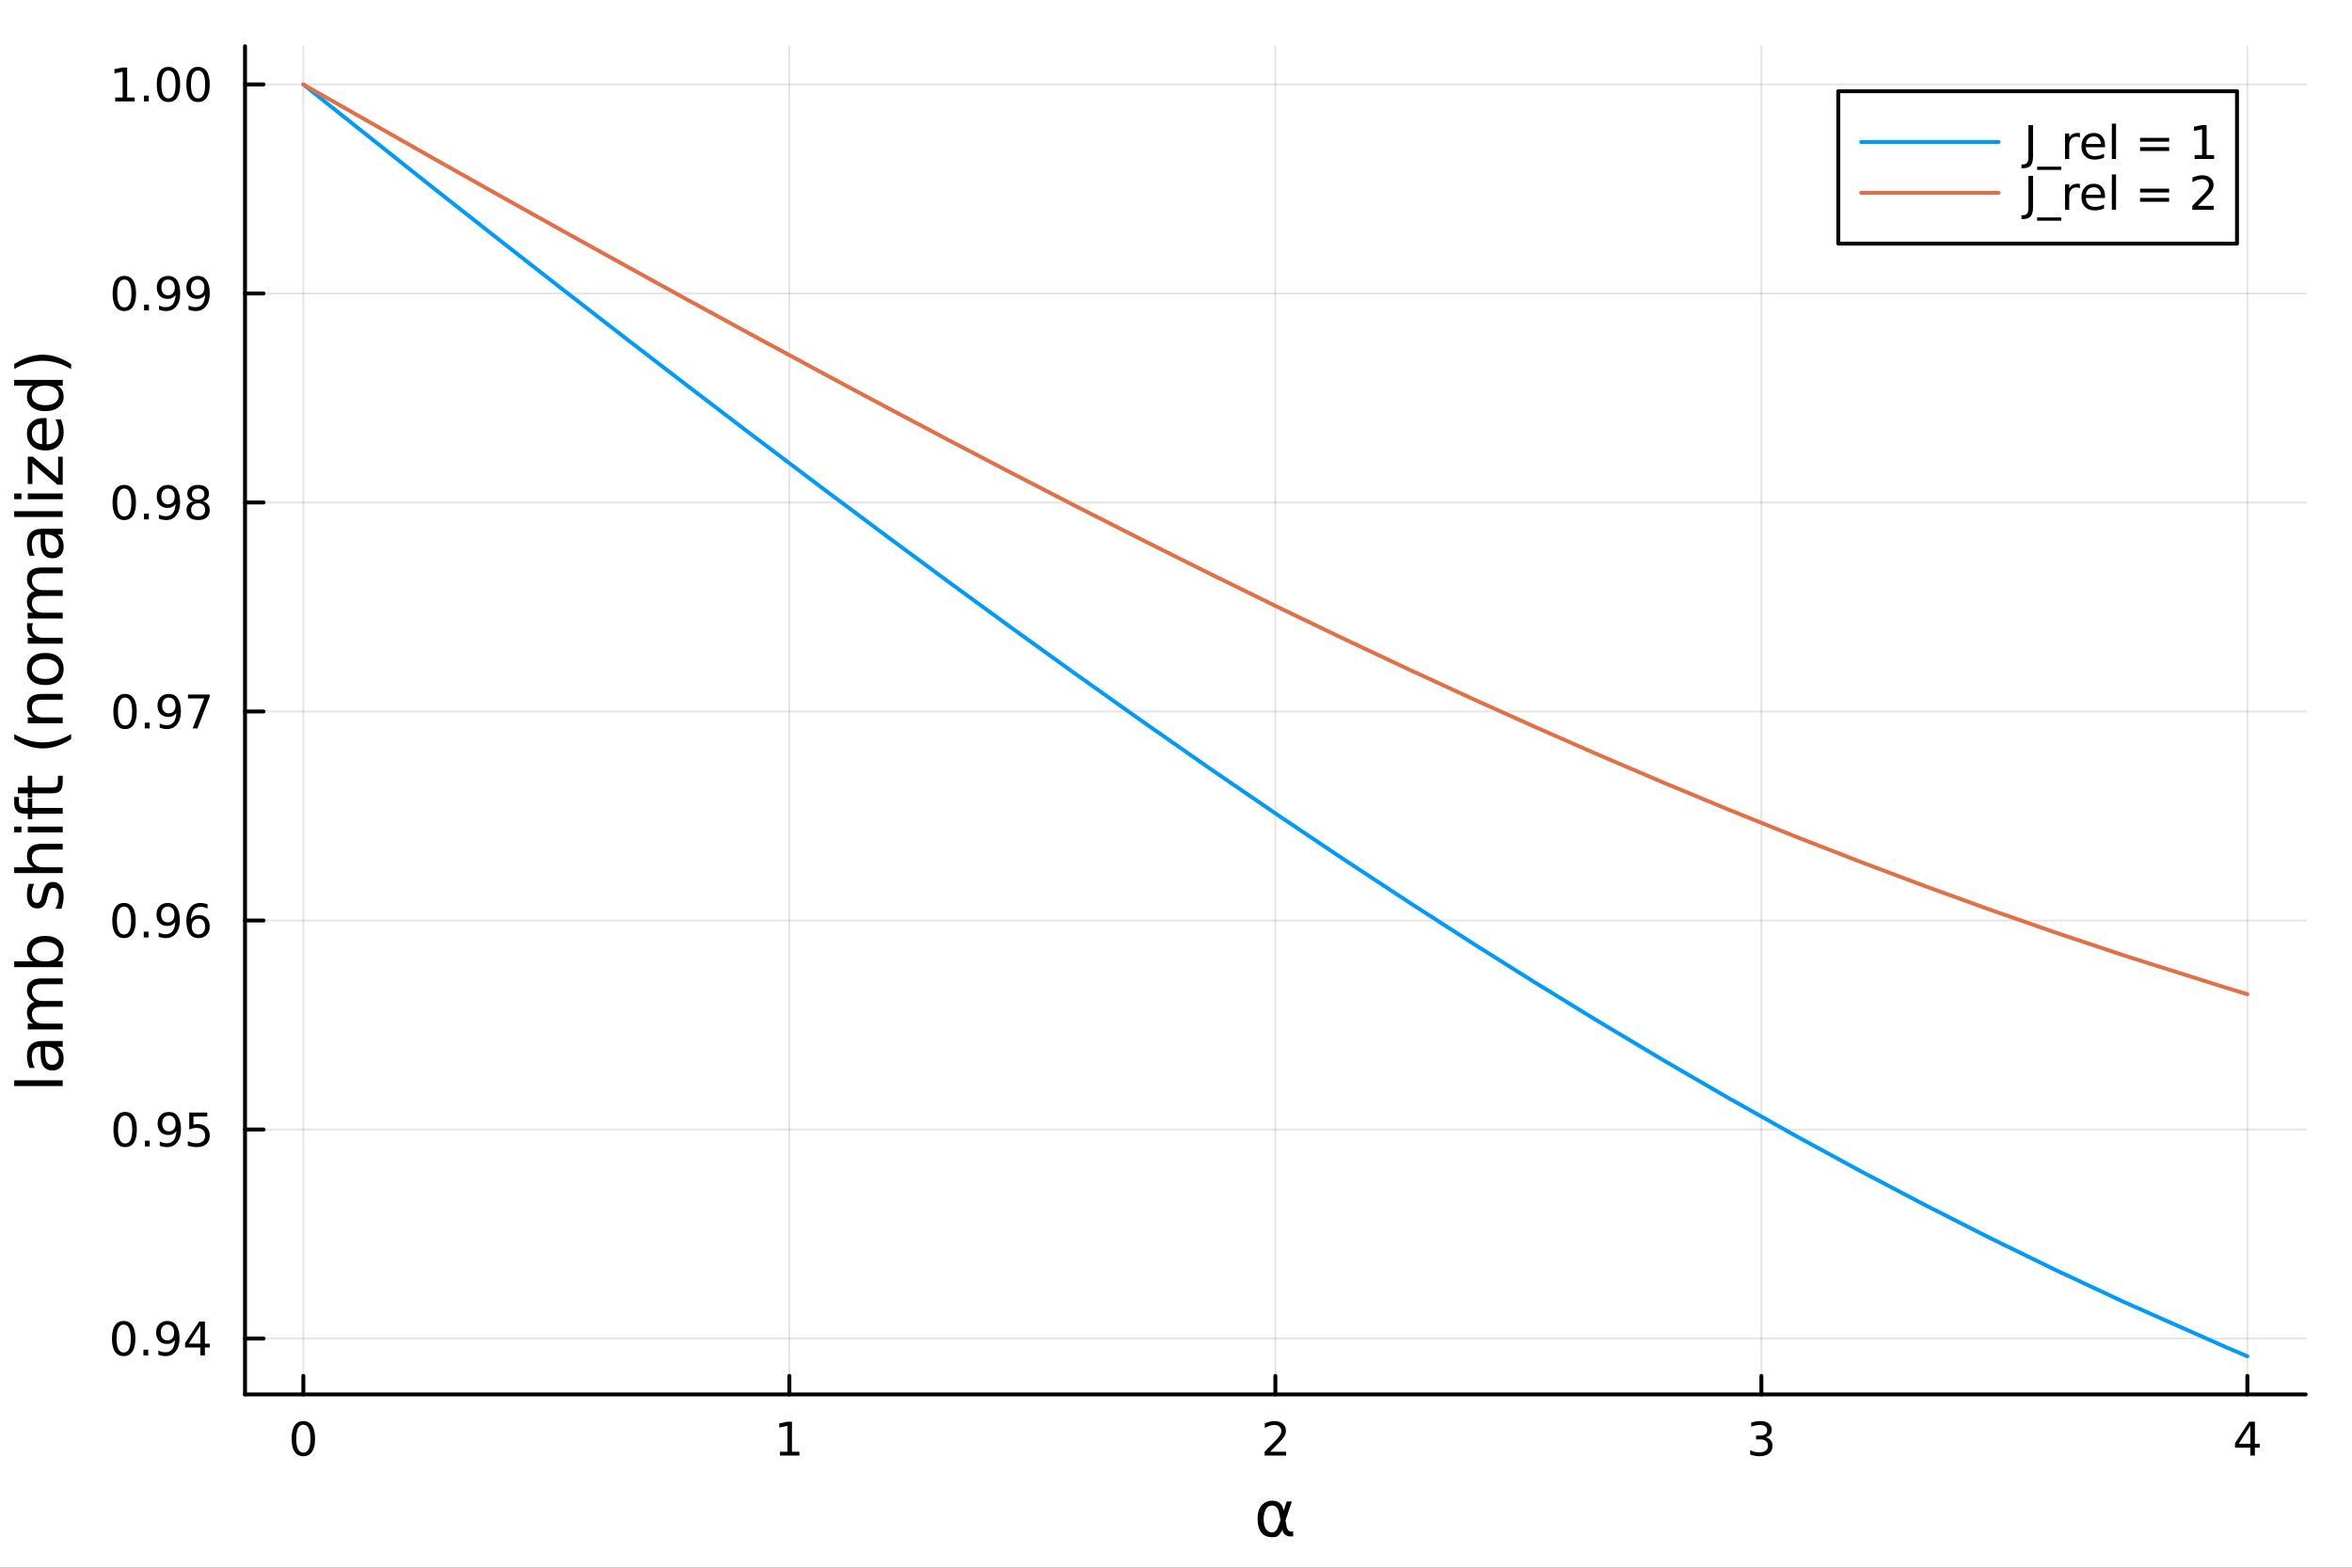 <?xml version="1.0" encoding="utf-8"?>
<svg xmlns="http://www.w3.org/2000/svg" xmlns:xlink="http://www.w3.org/1999/xlink" width="600" height="400" viewBox="0 0 2400 1600">
<rect x="0" y="0" width="2400" height="1600" fill="#333333" stroke="none"/>
<defs>
  <clipPath id="clip720">
    <rect x="0" y="0" width="2400" height="1600"/>
  </clipPath>
</defs>
<path clip-path="url(#clip720)" d="M0 1600 L2400 1600 L2400 0 L0 0  Z" fill="#ffffff" fill-rule="evenodd" fill-opacity="1"/>
<defs>
  <clipPath id="clip721">
    <rect x="480" y="0" width="1681" height="1600"/>
  </clipPath>
</defs>
<path clip-path="url(#clip720)" d="M250.028 1423.18 L2352.76 1423.18 L2352.76 47.244 L250.028 47.244  Z" fill="#ffffff" fill-rule="evenodd" fill-opacity="1"/>
<defs>
  <clipPath id="clip722">
    <rect x="250" y="47" width="2104" height="1377"/>
  </clipPath>
</defs>
<polyline clip-path="url(#clip722)" style="stroke:#000000; stroke-linecap:round; stroke-linejoin:round; stroke-width:2; stroke-opacity:0.1; fill:none" points="309.539,1423.18 309.539,47.244 "/>
<polyline clip-path="url(#clip722)" style="stroke:#000000; stroke-linecap:round; stroke-linejoin:round; stroke-width:2; stroke-opacity:0.1; fill:none" points="805.466,1423.18 805.466,47.244 "/>
<polyline clip-path="url(#clip722)" style="stroke:#000000; stroke-linecap:round; stroke-linejoin:round; stroke-width:2; stroke-opacity:0.1; fill:none" points="1301.39,1423.18 1301.39,47.244 "/>
<polyline clip-path="url(#clip722)" style="stroke:#000000; stroke-linecap:round; stroke-linejoin:round; stroke-width:2; stroke-opacity:0.1; fill:none" points="1797.32,1423.18 1797.32,47.244 "/>
<polyline clip-path="url(#clip722)" style="stroke:#000000; stroke-linecap:round; stroke-linejoin:round; stroke-width:2; stroke-opacity:0.1; fill:none" points="2293.24,1423.18 2293.24,47.244 "/>
<polyline clip-path="url(#clip720)" style="stroke:#000000; stroke-linecap:round; stroke-linejoin:round; stroke-width:4; stroke-opacity:1; fill:none" points="250.028,1423.18 2352.76,1423.18 "/>
<polyline clip-path="url(#clip720)" style="stroke:#000000; stroke-linecap:round; stroke-linejoin:round; stroke-width:4; stroke-opacity:1; fill:none" points="309.539,1423.18 309.539,1404.28 "/>
<polyline clip-path="url(#clip720)" style="stroke:#000000; stroke-linecap:round; stroke-linejoin:round; stroke-width:4; stroke-opacity:1; fill:none" points="805.466,1423.18 805.466,1404.28 "/>
<polyline clip-path="url(#clip720)" style="stroke:#000000; stroke-linecap:round; stroke-linejoin:round; stroke-width:4; stroke-opacity:1; fill:none" points="1301.39,1423.18 1301.39,1404.28 "/>
<polyline clip-path="url(#clip720)" style="stroke:#000000; stroke-linecap:round; stroke-linejoin:round; stroke-width:4; stroke-opacity:1; fill:none" points="1797.32,1423.18 1797.32,1404.28 "/>
<polyline clip-path="url(#clip720)" style="stroke:#000000; stroke-linecap:round; stroke-linejoin:round; stroke-width:4; stroke-opacity:1; fill:none" points="2293.24,1423.18 2293.24,1404.28 "/>
<path clip-path="url(#clip720)" d="M309.539 1454.1 Q305.928 1454.1 304.1 1457.66 Q302.294 1461.2 302.294 1468.33 Q302.294 1475.44 304.1 1479.01 Q305.928 1482.55 309.539 1482.55 Q313.174 1482.55 314.979 1479.01 Q316.808 1475.44 316.808 1468.33 Q316.808 1461.2 314.979 1457.66 Q313.174 1454.1 309.539 1454.1 M309.539 1450.39 Q315.349 1450.39 318.405 1455 Q321.484 1459.58 321.484 1468.33 Q321.484 1477.06 318.405 1481.67 Q315.349 1486.25 309.539 1486.25 Q303.729 1486.25 300.65 1481.67 Q297.595 1477.06 297.595 1468.33 Q297.595 1459.58 300.65 1455 Q303.729 1450.39 309.539 1450.39 Z" fill="#000000" fill-rule="evenodd" fill-opacity="1" /><path clip-path="url(#clip720)" d="M795.848 1481.64 L803.487 1481.64 L803.487 1455.28 L795.176 1456.95 L795.176 1452.69 L803.44 1451.02 L808.116 1451.02 L808.116 1481.64 L815.755 1481.64 L815.755 1485.58 L795.848 1485.58 L795.848 1481.64 Z" fill="#000000" fill-rule="evenodd" fill-opacity="1" /><path clip-path="url(#clip720)" d="M1296.04 1481.64 L1312.36 1481.64 L1312.36 1485.58 L1290.42 1485.58 L1290.42 1481.64 Q1293.08 1478.89 1297.67 1474.26 Q1302.27 1469.61 1303.45 1468.27 Q1305.7 1465.74 1306.58 1464.01 Q1307.48 1462.25 1307.48 1460.56 Q1307.48 1457.8 1305.54 1456.07 Q1303.61 1454.33 1300.51 1454.33 Q1298.31 1454.33 1295.86 1455.09 Q1293.43 1455.86 1290.65 1457.41 L1290.65 1452.69 Q1293.48 1451.55 1295.93 1450.97 Q1298.38 1450.39 1300.42 1450.39 Q1305.79 1450.39 1308.98 1453.08 Q1312.18 1455.77 1312.18 1460.26 Q1312.18 1462.39 1311.37 1464.31 Q1310.58 1466.2 1308.48 1468.8 Q1307.9 1469.47 1304.79 1472.69 Q1301.69 1475.88 1296.04 1481.64 Z" fill="#000000" fill-rule="evenodd" fill-opacity="1" /><path clip-path="url(#clip720)" d="M1801.57 1466.95 Q1804.92 1467.66 1806.8 1469.93 Q1808.7 1472.2 1808.7 1475.53 Q1808.7 1480.65 1805.18 1483.45 Q1801.66 1486.25 1795.18 1486.25 Q1793 1486.25 1790.69 1485.81 Q1788.39 1485.39 1785.94 1484.54 L1785.94 1480.02 Q1787.89 1481.16 1790.2 1481.74 Q1792.52 1482.32 1795.04 1482.32 Q1799.44 1482.32 1801.73 1480.58 Q1804.04 1478.84 1804.04 1475.53 Q1804.04 1472.48 1801.89 1470.77 Q1799.76 1469.03 1795.94 1469.03 L1791.91 1469.03 L1791.91 1465.19 L1796.13 1465.19 Q1799.58 1465.19 1801.4 1463.82 Q1803.23 1462.43 1803.23 1459.84 Q1803.23 1457.18 1801.33 1455.77 Q1799.46 1454.33 1795.94 1454.33 Q1794.02 1454.33 1791.82 1454.75 Q1789.62 1455.16 1786.98 1456.04 L1786.98 1451.88 Q1789.64 1451.14 1791.96 1450.77 Q1794.3 1450.39 1796.36 1450.39 Q1801.68 1450.39 1804.78 1452.83 Q1807.89 1455.23 1807.89 1459.35 Q1807.89 1462.22 1806.24 1464.21 Q1804.6 1466.18 1801.57 1466.95 Z" fill="#000000" fill-rule="evenodd" fill-opacity="1" /><path clip-path="url(#clip720)" d="M2296.25 1455.09 L2284.45 1473.54 L2296.25 1473.54 L2296.25 1455.09 M2295.03 1451.02 L2300.91 1451.02 L2300.91 1473.54 L2305.84 1473.54 L2305.84 1477.43 L2300.91 1477.43 L2300.91 1485.58 L2296.25 1485.58 L2296.25 1477.43 L2280.65 1477.43 L2280.65 1472.92 L2295.03 1451.02 Z" fill="#000000" fill-rule="evenodd" fill-opacity="1" /><path clip-path="url(#clip720)" d="M1306.6 1551.46 L1305.2 1544.11 Q1303.76 1536.57 1298.1 1536.57 Q1293.83 1536.57 1291.89 1540.07 Q1289.44 1544.46 1289.44 1550.25 Q1289.44 1557.25 1291.83 1560.6 Q1294.25 1564 1298.1 1564 Q1302.36 1564 1304.65 1557.22 L1306.6 1551.46 M1309.87 1541.72 L1313.03 1532.4 L1318.25 1532.4 L1311.72 1551.72 L1312.99 1558.69 Q1313.28 1560.25 1314.39 1561.55 Q1315.7 1563.08 1316.72 1563.08 L1319.52 1563.08 L1319.52 1568.04 L1316.02 1568.04 Q1313.03 1568.04 1310.35 1565.37 Q1309.05 1564.03 1308.51 1561.23 Q1307.04 1564.77 1304.05 1567.53 Q1302.65 1568.84 1298.1 1568.84 Q1290.62 1568.84 1286.99 1564 Q1283.27 1559 1283.27 1550.25 Q1283.27 1540.89 1287.31 1536.5 Q1291.8 1531.6 1298.1 1531.6 Q1308 1531.6 1309.87 1541.72 Z" fill="#000000" fill-rule="evenodd" fill-opacity="1" /><polyline clip-path="url(#clip722)" style="stroke:#000000; stroke-linecap:round; stroke-linejoin:round; stroke-width:2; stroke-opacity:0.1; fill:none" points="250.028,1366.11 2352.76,1366.11 "/>
<polyline clip-path="url(#clip722)" style="stroke:#000000; stroke-linecap:round; stroke-linejoin:round; stroke-width:2; stroke-opacity:0.1; fill:none" points="250.028,1152.79 2352.76,1152.79 "/>
<polyline clip-path="url(#clip722)" style="stroke:#000000; stroke-linecap:round; stroke-linejoin:round; stroke-width:2; stroke-opacity:0.1; fill:none" points="250.028,939.468 2352.76,939.468 "/>
<polyline clip-path="url(#clip722)" style="stroke:#000000; stroke-linecap:round; stroke-linejoin:round; stroke-width:2; stroke-opacity:0.1; fill:none" points="250.028,726.147 2352.76,726.147 "/>
<polyline clip-path="url(#clip722)" style="stroke:#000000; stroke-linecap:round; stroke-linejoin:round; stroke-width:2; stroke-opacity:0.1; fill:none" points="250.028,512.827 2352.76,512.827 "/>
<polyline clip-path="url(#clip722)" style="stroke:#000000; stroke-linecap:round; stroke-linejoin:round; stroke-width:2; stroke-opacity:0.1; fill:none" points="250.028,299.506 2352.76,299.506 "/>
<polyline clip-path="url(#clip722)" style="stroke:#000000; stroke-linecap:round; stroke-linejoin:round; stroke-width:2; stroke-opacity:0.1; fill:none" points="250.028,86.186 2352.76,86.186 "/>
<polyline clip-path="url(#clip720)" style="stroke:#000000; stroke-linecap:round; stroke-linejoin:round; stroke-width:4; stroke-opacity:1; fill:none" points="250.028,1423.18 250.028,47.244 "/>
<polyline clip-path="url(#clip720)" style="stroke:#000000; stroke-linecap:round; stroke-linejoin:round; stroke-width:4; stroke-opacity:1; fill:none" points="250.028,1366.11 268.926,1366.11 "/>
<polyline clip-path="url(#clip720)" style="stroke:#000000; stroke-linecap:round; stroke-linejoin:round; stroke-width:4; stroke-opacity:1; fill:none" points="250.028,1152.79 268.926,1152.79 "/>
<polyline clip-path="url(#clip720)" style="stroke:#000000; stroke-linecap:round; stroke-linejoin:round; stroke-width:4; stroke-opacity:1; fill:none" points="250.028,939.468 268.926,939.468 "/>
<polyline clip-path="url(#clip720)" style="stroke:#000000; stroke-linecap:round; stroke-linejoin:round; stroke-width:4; stroke-opacity:1; fill:none" points="250.028,726.147 268.926,726.147 "/>
<polyline clip-path="url(#clip720)" style="stroke:#000000; stroke-linecap:round; stroke-linejoin:round; stroke-width:4; stroke-opacity:1; fill:none" points="250.028,512.827 268.926,512.827 "/>
<polyline clip-path="url(#clip720)" style="stroke:#000000; stroke-linecap:round; stroke-linejoin:round; stroke-width:4; stroke-opacity:1; fill:none" points="250.028,299.506 268.926,299.506 "/>
<polyline clip-path="url(#clip720)" style="stroke:#000000; stroke-linecap:round; stroke-linejoin:round; stroke-width:4; stroke-opacity:1; fill:none" points="250.028,86.186 268.926,86.186 "/>
<path clip-path="url(#clip720)" d="M126.205 1351.91 Q122.593 1351.91 120.765 1355.47 Q118.959 1359.01 118.959 1366.14 Q118.959 1373.25 120.765 1376.82 Q122.593 1380.36 126.205 1380.36 Q129.839 1380.36 131.644 1376.82 Q133.473 1373.25 133.473 1366.14 Q133.473 1359.01 131.644 1355.47 Q129.839 1351.91 126.205 1351.91 M126.205 1348.2 Q132.015 1348.2 135.07 1352.81 Q138.149 1357.39 138.149 1366.14 Q138.149 1374.87 135.07 1379.48 Q132.015 1384.06 126.205 1384.06 Q120.394 1384.06 117.316 1379.48 Q114.26 1374.87 114.26 1366.14 Q114.26 1357.39 117.316 1352.81 Q120.394 1348.2 126.205 1348.2 Z" fill="#000000" fill-rule="evenodd" fill-opacity="1" /><path clip-path="url(#clip720)" d="M146.366 1377.51 L151.251 1377.51 L151.251 1383.39 L146.366 1383.39 L146.366 1377.51 Z" fill="#000000" fill-rule="evenodd" fill-opacity="1" /><path clip-path="url(#clip720)" d="M161.575 1382.67 L161.575 1378.41 Q163.334 1379.25 165.14 1379.69 Q166.945 1380.13 168.681 1380.13 Q173.311 1380.13 175.741 1377.02 Q178.195 1373.9 178.542 1367.56 Q177.2 1369.55 175.139 1370.61 Q173.079 1371.68 170.579 1371.68 Q165.394 1371.68 162.362 1368.55 Q159.353 1365.4 159.353 1359.96 Q159.353 1354.64 162.501 1351.42 Q165.649 1348.2 170.88 1348.2 Q176.876 1348.2 180.024 1352.81 Q183.195 1357.39 183.195 1366.14 Q183.195 1374.32 179.306 1379.2 Q175.44 1384.06 168.889 1384.06 Q167.13 1384.06 165.325 1383.71 Q163.519 1383.37 161.575 1382.67 M170.88 1368.02 Q174.028 1368.02 175.857 1365.87 Q177.709 1363.71 177.709 1359.96 Q177.709 1356.24 175.857 1354.08 Q174.028 1351.91 170.88 1351.91 Q167.732 1351.91 165.88 1354.08 Q164.052 1356.24 164.052 1359.96 Q164.052 1363.71 165.88 1365.87 Q167.732 1368.02 170.88 1368.02 Z" fill="#000000" fill-rule="evenodd" fill-opacity="1" /><path clip-path="url(#clip720)" d="M204.445 1352.9 L192.639 1371.35 L204.445 1371.35 L204.445 1352.9 M203.218 1348.83 L209.098 1348.83 L209.098 1371.35 L214.028 1371.35 L214.028 1375.24 L209.098 1375.24 L209.098 1383.39 L204.445 1383.39 L204.445 1375.24 L188.843 1375.24 L188.843 1370.73 L203.218 1348.83 Z" fill="#000000" fill-rule="evenodd" fill-opacity="1" /><path clip-path="url(#clip720)" d="M127.686 1138.59 Q124.075 1138.59 122.246 1142.15 Q120.441 1145.69 120.441 1152.82 Q120.441 1159.93 122.246 1163.49 Q124.075 1167.04 127.686 1167.04 Q131.32 1167.04 133.126 1163.49 Q134.954 1159.93 134.954 1152.82 Q134.954 1145.69 133.126 1142.15 Q131.32 1138.59 127.686 1138.59 M127.686 1134.88 Q133.496 1134.88 136.552 1139.49 Q139.63 1144.07 139.63 1152.82 Q139.63 1161.55 136.552 1166.16 Q133.496 1170.74 127.686 1170.74 Q121.876 1170.74 118.797 1166.16 Q115.742 1161.55 115.742 1152.82 Q115.742 1144.07 118.797 1139.49 Q121.876 1134.88 127.686 1134.88 Z" fill="#000000" fill-rule="evenodd" fill-opacity="1" /><path clip-path="url(#clip720)" d="M147.848 1164.19 L152.732 1164.19 L152.732 1170.07 L147.848 1170.07 L147.848 1164.19 Z" fill="#000000" fill-rule="evenodd" fill-opacity="1" /><path clip-path="url(#clip720)" d="M163.056 1169.35 L163.056 1165.09 Q164.815 1165.93 166.621 1166.36 Q168.427 1166.8 170.163 1166.8 Q174.792 1166.8 177.223 1163.7 Q179.676 1160.58 180.024 1154.24 Q178.681 1156.23 176.621 1157.29 Q174.561 1158.36 172.061 1158.36 Q166.876 1158.36 163.843 1155.23 Q160.834 1152.08 160.834 1146.64 Q160.834 1141.32 163.982 1138.1 Q167.13 1134.88 172.362 1134.88 Q178.357 1134.88 181.505 1139.49 Q184.676 1144.07 184.676 1152.82 Q184.676 1160.99 180.788 1165.88 Q176.922 1170.74 170.371 1170.74 Q168.612 1170.74 166.806 1170.39 Q165.001 1170.05 163.056 1169.35 M172.362 1154.7 Q175.51 1154.7 177.339 1152.55 Q179.19 1150.39 179.19 1146.64 Q179.19 1142.92 177.339 1140.76 Q175.51 1138.59 172.362 1138.59 Q169.214 1138.59 167.362 1140.76 Q165.533 1142.92 165.533 1146.64 Q165.533 1150.39 167.362 1152.55 Q169.214 1154.7 172.362 1154.7 Z" fill="#000000" fill-rule="evenodd" fill-opacity="1" /><path clip-path="url(#clip720)" d="M193.125 1135.51 L211.482 1135.51 L211.482 1139.44 L197.408 1139.44 L197.408 1147.92 Q198.426 1147.57 199.445 1147.41 Q200.463 1147.22 201.482 1147.22 Q207.269 1147.22 210.649 1150.39 Q214.028 1153.56 214.028 1158.98 Q214.028 1164.56 210.556 1167.66 Q207.084 1170.74 200.764 1170.74 Q198.588 1170.74 196.32 1170.37 Q194.075 1170 191.667 1169.26 L191.667 1164.56 Q193.75 1165.69 195.973 1166.25 Q198.195 1166.8 200.672 1166.8 Q204.676 1166.8 207.014 1164.7 Q209.352 1162.59 209.352 1158.98 Q209.352 1155.37 207.014 1153.26 Q204.676 1151.16 200.672 1151.16 Q198.797 1151.16 196.922 1151.57 Q195.07 1151.99 193.125 1152.87 L193.125 1135.51 Z" fill="#000000" fill-rule="evenodd" fill-opacity="1" /><path clip-path="url(#clip720)" d="M126.529 925.267 Q122.918 925.267 121.089 928.832 Q119.283 932.373 119.283 939.503 Q119.283 946.609 121.089 950.174 Q122.918 953.716 126.529 953.716 Q130.163 953.716 131.968 950.174 Q133.797 946.609 133.797 939.503 Q133.797 932.373 131.968 928.832 Q130.163 925.267 126.529 925.267 M126.529 921.563 Q132.339 921.563 135.394 926.17 Q138.473 930.753 138.473 939.503 Q138.473 948.23 135.394 952.836 Q132.339 957.419 126.529 957.419 Q120.718 957.419 117.64 952.836 Q114.584 948.23 114.584 939.503 Q114.584 930.753 117.64 926.17 Q120.718 921.563 126.529 921.563 Z" fill="#000000" fill-rule="evenodd" fill-opacity="1" /><path clip-path="url(#clip720)" d="M146.691 950.868 L151.575 950.868 L151.575 956.748 L146.691 956.748 L146.691 950.868 Z" fill="#000000" fill-rule="evenodd" fill-opacity="1" /><path clip-path="url(#clip720)" d="M161.899 956.03 L161.899 951.771 Q163.658 952.605 165.464 953.044 Q167.269 953.484 169.005 953.484 Q173.635 953.484 176.065 950.382 Q178.519 947.257 178.866 940.915 Q177.524 942.906 175.464 943.97 Q173.403 945.035 170.903 945.035 Q165.718 945.035 162.686 941.91 Q159.677 938.762 159.677 933.322 Q159.677 927.998 162.825 924.781 Q165.973 921.563 171.204 921.563 Q177.2 921.563 180.348 926.17 Q183.519 930.753 183.519 939.503 Q183.519 947.674 179.63 952.558 Q175.764 957.419 169.214 957.419 Q167.454 957.419 165.649 957.072 Q163.843 956.725 161.899 956.03 M171.204 941.378 Q174.352 941.378 176.181 939.225 Q178.033 937.072 178.033 933.322 Q178.033 929.595 176.181 927.443 Q174.352 925.267 171.204 925.267 Q168.056 925.267 166.204 927.443 Q164.376 929.595 164.376 933.322 Q164.376 937.072 166.204 939.225 Q168.056 941.378 171.204 941.378 Z" fill="#000000" fill-rule="evenodd" fill-opacity="1" /><path clip-path="url(#clip720)" d="M202.5 937.605 Q199.352 937.605 197.5 939.757 Q195.672 941.91 195.672 945.66 Q195.672 949.387 197.5 951.563 Q199.352 953.716 202.5 953.716 Q205.649 953.716 207.477 951.563 Q209.329 949.387 209.329 945.66 Q209.329 941.91 207.477 939.757 Q205.649 937.605 202.5 937.605 M211.783 922.952 L211.783 927.211 Q210.024 926.378 208.218 925.938 Q206.436 925.498 204.676 925.498 Q200.047 925.498 197.593 928.623 Q195.163 931.748 194.815 938.068 Q196.181 936.054 198.241 934.989 Q200.301 933.901 202.778 933.901 Q207.987 933.901 210.996 937.072 Q214.028 940.22 214.028 945.66 Q214.028 950.984 210.88 954.202 Q207.732 957.419 202.5 957.419 Q196.505 957.419 193.334 952.836 Q190.163 948.23 190.163 939.503 Q190.163 931.308 194.051 926.447 Q197.94 921.563 204.491 921.563 Q206.25 921.563 208.033 921.91 Q209.838 922.258 211.783 922.952 Z" fill="#000000" fill-rule="evenodd" fill-opacity="1" /><path clip-path="url(#clip720)" d="M127.593 711.946 Q123.982 711.946 122.154 715.511 Q120.348 719.053 120.348 726.182 Q120.348 733.289 122.154 736.853 Q123.982 740.395 127.593 740.395 Q131.228 740.395 133.033 736.853 Q134.862 733.289 134.862 726.182 Q134.862 719.053 133.033 715.511 Q131.228 711.946 127.593 711.946 M127.593 708.242 Q133.404 708.242 136.459 712.849 Q139.538 717.432 139.538 726.182 Q139.538 734.909 136.459 739.515 Q133.404 744.099 127.593 744.099 Q121.783 744.099 118.705 739.515 Q115.649 734.909 115.649 726.182 Q115.649 717.432 118.705 712.849 Q121.783 708.242 127.593 708.242 Z" fill="#000000" fill-rule="evenodd" fill-opacity="1" /><path clip-path="url(#clip720)" d="M147.755 737.548 L152.64 737.548 L152.64 743.427 L147.755 743.427 L147.755 737.548 Z" fill="#000000" fill-rule="evenodd" fill-opacity="1" /><path clip-path="url(#clip720)" d="M162.964 742.71 L162.964 738.451 Q164.723 739.284 166.528 739.724 Q168.334 740.164 170.07 740.164 Q174.7 740.164 177.13 737.062 Q179.584 733.937 179.931 727.594 Q178.589 729.585 176.528 730.65 Q174.468 731.715 171.968 731.715 Q166.783 731.715 163.751 728.59 Q160.741 725.441 160.741 720.002 Q160.741 714.678 163.89 711.46 Q167.038 708.242 172.269 708.242 Q178.264 708.242 181.413 712.849 Q184.584 717.432 184.584 726.182 Q184.584 734.353 180.695 739.238 Q176.829 744.099 170.278 744.099 Q168.519 744.099 166.714 743.752 Q164.908 743.404 162.964 742.71 M172.269 728.057 Q175.417 728.057 177.246 725.904 Q179.098 723.752 179.098 720.002 Q179.098 716.275 177.246 714.122 Q175.417 711.946 172.269 711.946 Q169.121 711.946 167.269 714.122 Q165.44 716.275 165.44 720.002 Q165.44 723.752 167.269 725.904 Q169.121 728.057 172.269 728.057 Z" fill="#000000" fill-rule="evenodd" fill-opacity="1" /><path clip-path="url(#clip720)" d="M191.806 708.867 L214.028 708.867 L214.028 710.858 L201.482 743.427 L196.598 743.427 L208.403 712.803 L191.806 712.803 L191.806 708.867 Z" fill="#000000" fill-rule="evenodd" fill-opacity="1" /><path clip-path="url(#clip720)" d="M126.783 498.626 Q123.172 498.626 121.343 502.19 Q119.538 505.732 119.538 512.862 Q119.538 519.968 121.343 523.533 Q123.172 527.074 126.783 527.074 Q130.417 527.074 132.223 523.533 Q134.052 519.968 134.052 512.862 Q134.052 505.732 132.223 502.19 Q130.417 498.626 126.783 498.626 M126.783 494.922 Q132.593 494.922 135.649 499.528 Q138.728 504.112 138.728 512.862 Q138.728 521.588 135.649 526.195 Q132.593 530.778 126.783 530.778 Q120.973 530.778 117.894 526.195 Q114.839 521.588 114.839 512.862 Q114.839 504.112 117.894 499.528 Q120.973 494.922 126.783 494.922 Z" fill="#000000" fill-rule="evenodd" fill-opacity="1" /><path clip-path="url(#clip720)" d="M146.945 524.227 L151.829 524.227 L151.829 530.107 L146.945 530.107 L146.945 524.227 Z" fill="#000000" fill-rule="evenodd" fill-opacity="1" /><path clip-path="url(#clip720)" d="M162.153 529.389 L162.153 525.13 Q163.913 525.963 165.718 526.403 Q167.524 526.843 169.26 526.843 Q173.889 526.843 176.32 523.741 Q178.774 520.616 179.121 514.274 Q177.778 516.264 175.718 517.329 Q173.658 518.394 171.158 518.394 Q165.973 518.394 162.94 515.269 Q159.931 512.121 159.931 506.681 Q159.931 501.357 163.079 498.139 Q166.227 494.922 171.459 494.922 Q177.454 494.922 180.602 499.528 Q183.774 504.112 183.774 512.862 Q183.774 521.033 179.885 525.917 Q176.019 530.778 169.468 530.778 Q167.709 530.778 165.903 530.431 Q164.098 530.084 162.153 529.389 M171.459 514.737 Q174.607 514.737 176.436 512.584 Q178.288 510.431 178.288 506.681 Q178.288 502.954 176.436 500.801 Q174.607 498.626 171.459 498.626 Q168.311 498.626 166.459 500.801 Q164.63 502.954 164.63 506.681 Q164.63 510.431 166.459 512.584 Q168.311 514.737 171.459 514.737 Z" fill="#000000" fill-rule="evenodd" fill-opacity="1" /><path clip-path="url(#clip720)" d="M202.176 513.695 Q198.843 513.695 196.922 515.477 Q195.024 517.26 195.024 520.385 Q195.024 523.51 196.922 525.292 Q198.843 527.074 202.176 527.074 Q205.51 527.074 207.431 525.292 Q209.352 523.487 209.352 520.385 Q209.352 517.26 207.431 515.477 Q205.533 513.695 202.176 513.695 M197.5 511.704 Q194.491 510.963 192.801 508.903 Q191.135 506.843 191.135 503.88 Q191.135 499.737 194.075 497.329 Q197.037 494.922 202.176 494.922 Q207.338 494.922 210.278 497.329 Q213.218 499.737 213.218 503.88 Q213.218 506.843 211.528 508.903 Q209.861 510.963 206.875 511.704 Q210.255 512.491 212.13 514.783 Q214.028 517.075 214.028 520.385 Q214.028 525.408 210.949 528.093 Q207.894 530.778 202.176 530.778 Q196.459 530.778 193.38 528.093 Q190.325 525.408 190.325 520.385 Q190.325 517.075 192.223 514.783 Q194.121 512.491 197.5 511.704 M195.787 504.32 Q195.787 507.005 197.454 508.51 Q199.144 510.014 202.176 510.014 Q205.186 510.014 206.875 508.51 Q208.588 507.005 208.588 504.32 Q208.588 501.635 206.875 500.13 Q205.186 498.626 202.176 498.626 Q199.144 498.626 197.454 500.13 Q195.787 501.635 195.787 504.32 Z" fill="#000000" fill-rule="evenodd" fill-opacity="1" /><path clip-path="url(#clip720)" d="M126.876 285.305 Q123.265 285.305 121.436 288.87 Q119.63 292.411 119.63 299.541 Q119.63 306.647 121.436 310.212 Q123.265 313.754 126.876 313.754 Q130.51 313.754 132.316 310.212 Q134.144 306.647 134.144 299.541 Q134.144 292.411 132.316 288.87 Q130.51 285.305 126.876 285.305 M126.876 281.601 Q132.686 281.601 135.742 286.208 Q138.82 290.791 138.82 299.541 Q138.82 308.268 135.742 312.874 Q132.686 317.458 126.876 317.458 Q121.066 317.458 117.987 312.874 Q114.931 308.268 114.931 299.541 Q114.931 290.791 117.987 286.208 Q121.066 281.601 126.876 281.601 Z" fill="#000000" fill-rule="evenodd" fill-opacity="1" /><path clip-path="url(#clip720)" d="M147.038 310.907 L151.922 310.907 L151.922 316.786 L147.038 316.786 L147.038 310.907 Z" fill="#000000" fill-rule="evenodd" fill-opacity="1" /><path clip-path="url(#clip720)" d="M162.246 316.069 L162.246 311.809 Q164.005 312.643 165.811 313.083 Q167.616 313.522 169.352 313.522 Q173.982 313.522 176.413 310.421 Q178.866 307.296 179.214 300.953 Q177.871 302.944 175.811 304.009 Q173.751 305.073 171.251 305.073 Q166.065 305.073 163.033 301.948 Q160.024 298.8 160.024 293.36 Q160.024 288.036 163.172 284.819 Q166.32 281.601 171.552 281.601 Q177.547 281.601 180.695 286.208 Q183.866 290.791 183.866 299.541 Q183.866 307.712 179.977 312.596 Q176.112 317.458 169.561 317.458 Q167.802 317.458 165.996 317.11 Q164.19 316.763 162.246 316.069 M171.552 301.416 Q174.7 301.416 176.528 299.263 Q178.38 297.11 178.38 293.36 Q178.38 289.634 176.528 287.481 Q174.7 285.305 171.552 285.305 Q168.403 285.305 166.552 287.481 Q164.723 289.634 164.723 293.36 Q164.723 297.11 166.552 299.263 Q168.403 301.416 171.552 301.416 Z" fill="#000000" fill-rule="evenodd" fill-opacity="1" /><path clip-path="url(#clip720)" d="M192.408 316.069 L192.408 311.809 Q194.167 312.643 195.973 313.083 Q197.778 313.522 199.514 313.522 Q204.144 313.522 206.574 310.421 Q209.028 307.296 209.375 300.953 Q208.033 302.944 205.973 304.009 Q203.912 305.073 201.412 305.073 Q196.227 305.073 193.195 301.948 Q190.186 298.8 190.186 293.36 Q190.186 288.036 193.334 284.819 Q196.482 281.601 201.713 281.601 Q207.709 281.601 210.857 286.208 Q214.028 290.791 214.028 299.541 Q214.028 307.712 210.139 312.596 Q206.274 317.458 199.723 317.458 Q197.963 317.458 196.158 317.11 Q194.352 316.763 192.408 316.069 M201.713 301.416 Q204.862 301.416 206.69 299.263 Q208.542 297.11 208.542 293.36 Q208.542 289.634 206.69 287.481 Q204.862 285.305 201.713 285.305 Q198.565 285.305 196.713 287.481 Q194.885 289.634 194.885 293.36 Q194.885 297.11 196.713 299.263 Q198.565 301.416 201.713 301.416 Z" fill="#000000" fill-rule="evenodd" fill-opacity="1" /><path clip-path="url(#clip720)" d="M117.501 99.531 L125.14 99.531 L125.14 73.165 L116.83 74.832 L116.83 70.572 L125.093 68.906 L129.769 68.906 L129.769 99.531 L137.408 99.531 L137.408 103.466 L117.501 103.466 L117.501 99.531 Z" fill="#000000" fill-rule="evenodd" fill-opacity="1" /><path clip-path="url(#clip720)" d="M146.853 97.586 L151.737 97.586 L151.737 103.466 L146.853 103.466 L146.853 97.586 Z" fill="#000000" fill-rule="evenodd" fill-opacity="1" /><path clip-path="url(#clip720)" d="M171.922 71.984 Q168.311 71.984 166.482 75.549 Q164.677 79.091 164.677 86.22 Q164.677 93.327 166.482 96.892 Q168.311 100.433 171.922 100.433 Q175.556 100.433 177.362 96.892 Q179.19 93.327 179.19 86.22 Q179.19 79.091 177.362 75.549 Q175.556 71.984 171.922 71.984 M171.922 68.281 Q177.732 68.281 180.788 72.887 Q183.866 77.47 183.866 86.22 Q183.866 94.947 180.788 99.554 Q177.732 104.137 171.922 104.137 Q166.112 104.137 163.033 99.554 Q159.978 94.947 159.978 86.22 Q159.978 77.47 163.033 72.887 Q166.112 68.281 171.922 68.281 Z" fill="#000000" fill-rule="evenodd" fill-opacity="1" /><path clip-path="url(#clip720)" d="M202.084 71.984 Q198.473 71.984 196.644 75.549 Q194.838 79.091 194.838 86.22 Q194.838 93.327 196.644 96.892 Q198.473 100.433 202.084 100.433 Q205.718 100.433 207.524 96.892 Q209.352 93.327 209.352 86.22 Q209.352 79.091 207.524 75.549 Q205.718 71.984 202.084 71.984 M202.084 68.281 Q207.894 68.281 210.949 72.887 Q214.028 77.47 214.028 86.22 Q214.028 94.947 210.949 99.554 Q207.894 104.137 202.084 104.137 Q196.274 104.137 193.195 99.554 Q190.139 94.947 190.139 86.22 Q190.139 77.47 193.195 72.887 Q196.274 68.281 202.084 68.281 Z" fill="#000000" fill-rule="evenodd" fill-opacity="1" /><path clip-path="url(#clip720)" d="M14.479 1108.43 L14.479 1102.58 L64.004 1102.58 L64.004 1108.43 L14.479 1108.43 Z" fill="#000000" fill-rule="evenodd" fill-opacity="1" /><path clip-path="url(#clip720)" d="M46.085 1074.12 Q46.085 1081.22 47.708 1083.96 Q49.331 1086.69 53.246 1086.69 Q56.365 1086.69 58.211 1084.66 Q60.026 1082.59 60.026 1079.06 Q60.026 1074.19 56.588 1071.26 Q53.119 1068.3 47.39 1068.3 L46.085 1068.3 L46.085 1074.12 M43.666 1062.44 L64.004 1062.44 L64.004 1068.3 L58.593 1068.3 Q61.84 1070.3 63.399 1073.29 Q64.927 1076.29 64.927 1080.62 Q64.927 1086.09 61.872 1089.34 Q58.784 1092.55 53.628 1092.55 Q47.612 1092.55 44.557 1088.54 Q41.501 1084.5 41.501 1076.51 L41.501 1068.3 L40.928 1068.3 Q36.886 1068.3 34.69 1070.97 Q32.462 1073.61 32.462 1078.42 Q32.462 1081.47 33.194 1084.37 Q33.926 1087.27 35.39 1089.94 L29.98 1089.94 Q28.738 1086.73 28.133 1083.7 Q27.497 1080.68 27.497 1077.81 Q27.497 1070.08 31.507 1066.26 Q35.518 1062.44 43.666 1062.44 Z" fill="#000000" fill-rule="evenodd" fill-opacity="1" /><path clip-path="url(#clip720)" d="M35.199 1022.62 Q31.253 1020.43 29.375 1017.37 Q27.497 1014.32 27.497 1010.18 Q27.497 1004.61 31.412 1001.58 Q35.295 998.561 42.488 998.561 L64.004 998.561 L64.004 1004.45 L42.679 1004.45 Q37.555 1004.45 35.072 1006.26 Q32.589 1008.08 32.589 1011.8 Q32.589 1016.35 35.613 1019 Q38.637 1021.64 43.857 1021.64 L64.004 1021.64 L64.004 1027.53 L42.679 1027.53 Q37.523 1027.53 35.072 1029.34 Q32.589 1031.15 32.589 1034.94 Q32.589 1039.43 35.645 1042.07 Q38.669 1044.71 43.857 1044.71 L64.004 1044.71 L64.004 1050.6 L28.356 1050.6 L28.356 1044.71 L33.894 1044.71 Q30.616 1042.71 29.056 1039.91 Q27.497 1037.11 27.497 1033.25 Q27.497 1029.37 29.47 1026.67 Q31.444 1023.93 35.199 1022.62 Z" fill="#000000" fill-rule="evenodd" fill-opacity="1" /><path clip-path="url(#clip720)" d="M46.212 961.29 Q39.751 961.29 36.09 963.964 Q32.398 966.605 32.398 971.252 Q32.398 975.899 36.09 978.573 Q39.751 981.215 46.212 981.215 Q52.673 981.215 56.365 978.573 Q60.026 975.899 60.026 971.252 Q60.026 966.605 56.365 963.964 Q52.673 961.29 46.212 961.29 M33.767 981.215 Q30.584 979.369 29.056 976.568 Q27.497 973.735 27.497 969.82 Q27.497 963.327 32.653 959.285 Q37.809 955.211 46.212 955.211 Q54.615 955.211 59.771 959.285 Q64.927 963.327 64.927 969.82 Q64.927 973.735 63.399 976.568 Q61.84 979.369 58.657 981.215 L64.004 981.215 L64.004 987.103 L14.479 987.103 L14.479 981.215 L33.767 981.215 Z" fill="#000000" fill-rule="evenodd" fill-opacity="1" /><path clip-path="url(#clip720)" d="M29.407 902.057 L34.945 902.057 Q33.672 904.54 33.035 907.213 Q32.398 909.887 32.398 912.752 Q32.398 917.112 33.735 919.308 Q35.072 921.473 37.746 921.473 Q39.783 921.473 40.96 919.913 Q42.106 918.353 43.157 913.643 L43.602 911.638 Q44.939 905.399 47.39 902.789 Q49.809 900.147 54.169 900.147 Q59.134 900.147 62.031 904.094 Q64.927 908.009 64.927 914.884 Q64.927 917.749 64.354 920.868 Q63.813 923.955 62.699 927.393 L56.652 927.393 Q58.339 924.146 59.198 920.995 Q60.026 917.844 60.026 914.757 Q60.026 910.619 58.625 908.391 Q57.193 906.163 54.615 906.163 Q52.228 906.163 50.955 907.786 Q49.681 909.378 48.504 914.82 L48.026 916.857 Q46.88 922.3 44.525 924.719 Q42.138 927.138 38 927.138 Q32.971 927.138 30.234 923.573 Q27.497 920.008 27.497 913.452 Q27.497 910.205 27.974 907.341 Q28.452 904.476 29.407 902.057 Z" fill="#000000" fill-rule="evenodd" fill-opacity="1" /><path clip-path="url(#clip720)" d="M42.488 861.189 L64.004 861.189 L64.004 867.046 L42.679 867.046 Q37.618 867.046 35.104 869.019 Q32.589 870.992 32.589 874.939 Q32.589 879.682 35.613 882.419 Q38.637 885.156 43.857 885.156 L64.004 885.156 L64.004 891.044 L14.479 891.044 L14.479 885.156 L33.894 885.156 Q30.68 883.056 29.088 880.223 Q27.497 877.358 27.497 873.634 Q27.497 867.491 31.316 864.34 Q35.104 861.189 42.488 861.189 Z" fill="#000000" fill-rule="evenodd" fill-opacity="1" /><path clip-path="url(#clip720)" d="M28.356 849.508 L28.356 843.652 L64.004 843.652 L64.004 849.508 L28.356 849.508 M14.479 849.508 L14.479 843.652 L21.895 843.652 L21.895 849.508 L14.479 849.508 Z" fill="#000000" fill-rule="evenodd" fill-opacity="1" /><path clip-path="url(#clip720)" d="M14.479 813.351 L19.349 813.351 L19.349 818.953 Q19.349 822.104 20.622 823.345 Q21.895 824.555 25.205 824.555 L28.356 824.555 L28.356 814.911 L32.908 814.911 L32.908 824.555 L64.004 824.555 L64.004 830.443 L32.908 830.443 L32.908 836.045 L28.356 836.045 L28.356 830.443 L25.874 830.443 Q19.922 830.443 17.216 827.674 Q14.479 824.905 14.479 818.889 L14.479 813.351 Z" fill="#000000" fill-rule="evenodd" fill-opacity="1" /><path clip-path="url(#clip720)" d="M18.235 803.802 L28.356 803.802 L28.356 791.739 L32.908 791.739 L32.908 803.802 L52.259 803.802 Q56.62 803.802 57.861 802.625 Q59.103 801.415 59.103 797.755 L59.103 791.739 L64.004 791.739 L64.004 797.755 Q64.004 804.535 61.49 807.113 Q58.943 809.691 52.259 809.691 L32.908 809.691 L32.908 813.988 L28.356 813.988 L28.356 809.691 L18.235 809.691 L18.235 803.802 Z" fill="#000000" fill-rule="evenodd" fill-opacity="1" /><path clip-path="url(#clip720)" d="M14.543 749.248 Q21.863 753.513 29.025 755.582 Q36.186 757.651 43.538 757.651 Q50.891 757.651 58.116 755.582 Q65.309 753.482 72.598 749.248 L72.598 754.341 Q65.118 759.115 57.893 761.502 Q50.668 763.858 43.538 763.858 Q36.441 763.858 29.247 761.502 Q22.054 759.147 14.543 754.341 L14.543 749.248 Z" fill="#000000" fill-rule="evenodd" fill-opacity="1" /><path clip-path="url(#clip720)" d="M42.488 708.253 L64.004 708.253 L64.004 714.11 L42.679 714.11 Q37.618 714.11 35.104 716.083 Q32.589 718.056 32.589 722.003 Q32.589 726.746 35.613 729.483 Q38.637 732.22 43.857 732.22 L64.004 732.22 L64.004 738.108 L28.356 738.108 L28.356 732.22 L33.894 732.22 Q30.68 730.119 29.088 727.287 Q27.497 724.422 27.497 720.698 Q27.497 714.555 31.316 711.404 Q35.104 708.253 42.488 708.253 Z" fill="#000000" fill-rule="evenodd" fill-opacity="1" /><path clip-path="url(#clip720)" d="M32.462 682.759 Q32.462 687.469 36.154 690.206 Q39.815 692.944 46.212 692.944 Q52.609 692.944 56.302 690.238 Q59.962 687.501 59.962 682.759 Q59.962 678.08 56.27 675.342 Q52.578 672.605 46.212 672.605 Q39.878 672.605 36.186 675.342 Q32.462 678.08 32.462 682.759 M27.497 682.759 Q27.497 675.12 32.462 670.759 Q37.427 666.399 46.212 666.399 Q54.965 666.399 59.962 670.759 Q64.927 675.12 64.927 682.759 Q64.927 690.429 59.962 694.79 Q54.965 699.118 46.212 699.118 Q37.427 699.118 32.462 694.79 Q27.497 690.429 27.497 682.759 Z" fill="#000000" fill-rule="evenodd" fill-opacity="1" /><path clip-path="url(#clip720)" d="M33.831 636.034 Q33.258 637.021 33.003 638.199 Q32.717 639.344 32.717 640.745 Q32.717 645.71 35.963 648.384 Q39.178 651.025 45.225 651.025 L64.004 651.025 L64.004 656.914 L28.356 656.914 L28.356 651.025 L33.894 651.025 Q30.648 649.179 29.088 646.219 Q27.497 643.259 27.497 639.026 Q27.497 638.421 27.592 637.689 Q27.656 636.957 27.815 636.066 L33.831 636.034 Z" fill="#000000" fill-rule="evenodd" fill-opacity="1" /><path clip-path="url(#clip720)" d="M35.199 603.283 Q31.253 601.087 29.375 598.031 Q27.497 594.975 27.497 590.838 Q27.497 585.268 31.412 582.244 Q35.295 579.22 42.488 579.22 L64.004 579.22 L64.004 585.109 L42.679 585.109 Q37.555 585.109 35.072 586.923 Q32.589 588.737 32.589 592.461 Q32.589 597.012 35.613 599.654 Q38.637 602.296 43.857 602.296 L64.004 602.296 L64.004 608.184 L42.679 608.184 Q37.523 608.184 35.072 609.999 Q32.589 611.813 32.589 615.6 Q32.589 620.088 35.645 622.73 Q38.669 625.372 43.857 625.372 L64.004 625.372 L64.004 631.26 L28.356 631.26 L28.356 625.372 L33.894 625.372 Q30.616 623.367 29.056 620.566 Q27.497 617.765 27.497 613.913 Q27.497 610.03 29.47 607.325 Q31.444 604.588 35.199 603.283 Z" fill="#000000" fill-rule="evenodd" fill-opacity="1" /><path clip-path="url(#clip720)" d="M46.085 551.339 Q46.085 558.436 47.708 561.174 Q49.331 563.911 53.246 563.911 Q56.365 563.911 58.211 561.874 Q60.026 559.805 60.026 556.272 Q60.026 551.402 56.588 548.474 Q53.119 545.514 47.39 545.514 L46.085 545.514 L46.085 551.339 M43.666 539.657 L64.004 539.657 L64.004 545.514 L58.593 545.514 Q61.84 547.519 63.399 550.511 Q64.927 553.503 64.927 557.832 Q64.927 563.306 61.872 566.553 Q58.784 569.767 53.628 569.767 Q47.612 569.767 44.557 565.757 Q41.501 561.715 41.501 553.726 L41.501 545.514 L40.928 545.514 Q36.886 545.514 34.69 548.188 Q32.462 550.829 32.462 555.635 Q32.462 558.691 33.194 561.587 Q33.926 564.484 35.39 567.157 L29.98 567.157 Q28.738 563.943 28.133 560.919 Q27.497 557.895 27.497 555.031 Q27.497 547.296 31.507 543.477 Q35.518 539.657 43.666 539.657 Z" fill="#000000" fill-rule="evenodd" fill-opacity="1" /><path clip-path="url(#clip720)" d="M14.479 527.594 L14.479 521.738 L64.004 521.738 L64.004 527.594 L14.479 527.594 Z" fill="#000000" fill-rule="evenodd" fill-opacity="1" /><path clip-path="url(#clip720)" d="M28.356 509.484 L28.356 503.628 L64.004 503.628 L64.004 509.484 L28.356 509.484 M14.479 509.484 L14.479 503.628 L21.895 503.628 L21.895 509.484 L14.479 509.484 Z" fill="#000000" fill-rule="evenodd" fill-opacity="1" /><path clip-path="url(#clip720)" d="M28.356 493.92 L28.356 466.102 L33.703 466.102 L59.325 488.127 L59.325 466.102 L64.004 466.102 L64.004 494.716 L58.657 494.716 L33.035 472.69 L33.035 493.92 L28.356 493.92 Z" fill="#000000" fill-rule="evenodd" fill-opacity="1" /><path clip-path="url(#clip720)" d="M44.716 426.666 L47.581 426.666 L47.581 453.593 Q53.628 453.211 56.811 449.965 Q59.962 446.686 59.962 440.862 Q59.962 437.488 59.134 434.337 Q58.307 431.154 56.652 428.035 L62.19 428.035 Q63.527 431.186 64.227 434.496 Q64.927 437.806 64.927 441.212 Q64.927 449.742 59.962 454.739 Q54.997 459.704 46.53 459.704 Q37.777 459.704 32.653 454.994 Q27.497 450.251 27.497 442.23 Q27.497 435.037 32.144 430.868 Q36.759 426.666 44.716 426.666 M42.997 432.523 Q38.191 432.586 35.327 435.228 Q32.462 437.838 32.462 442.167 Q32.462 447.068 35.231 450.028 Q38 452.957 43.029 453.402 L42.997 432.523 Z" fill="#000000" fill-rule="evenodd" fill-opacity="1" /><path clip-path="url(#clip720)" d="M33.767 393.596 L14.479 393.596 L14.479 387.74 L64.004 387.74 L64.004 393.596 L58.657 393.596 Q61.84 395.442 63.399 398.275 Q64.927 401.076 64.927 405.023 Q64.927 411.484 59.771 415.558 Q54.615 419.6 46.212 419.6 Q37.809 419.6 32.653 415.558 Q27.497 411.484 27.497 405.023 Q27.497 401.076 29.056 398.275 Q30.584 395.442 33.767 393.596 M46.212 413.553 Q52.673 413.553 56.365 410.911 Q60.026 408.237 60.026 403.59 Q60.026 398.944 56.365 396.27 Q52.673 393.596 46.212 393.596 Q39.751 393.596 36.09 396.27 Q32.398 398.944 32.398 403.59 Q32.398 408.237 36.09 410.911 Q39.751 413.553 46.212 413.553 Z" fill="#000000" fill-rule="evenodd" fill-opacity="1" /><path clip-path="url(#clip720)" d="M14.543 376.6 L14.543 371.507 Q22.054 366.733 29.247 364.378 Q36.441 361.991 43.538 361.991 Q50.668 361.991 57.893 364.378 Q65.118 366.733 72.598 371.507 L72.598 376.6 Q65.309 372.367 58.116 370.298 Q50.891 368.197 43.538 368.197 Q36.186 368.197 29.025 370.298 Q21.863 372.367 14.543 376.6 Z" fill="#000000" fill-rule="evenodd" fill-opacity="1" /><polyline clip-path="url(#clip722)" style="stroke:#009af9; stroke-linecap:round; stroke-linejoin:round; stroke-width:4; stroke-opacity:1; fill:none" points="309.539,86.186 322.454,96.543 441.872,191.602 513.637,248.106 574.314,295.512 640.226,346.616 700.99,393.355 766.137,443.046 841.615,500.038 908.691,550.122 967.511,593.569 1031.64,640.395 1096.15,686.884 1167.48,737.512 1235.34,784.874 1305.9,833.222 1365.3,873.167 1437.82,920.945 1504.25,963.705 1565.61,1002.3 1627.76,1040.48 1697.41,1082.13 1760.53,1118.8 1832.79,1159.49 1899.7,1195.9 1965.67,1230.57 2029.72,1263.06 2095.37,1295.14 2167.31,1328.85 2271.81,1375.14 2293.24,1384.24 "/>
<polyline clip-path="url(#clip722)" style="stroke:#e26f46; stroke-linecap:round; stroke-linejoin:round; stroke-width:4; stroke-opacity:1; fill:none" points="309.539,86.186 322.454,93.576 441.872,161.444 513.637,201.813 574.314,235.695 640.226,272.234 700.99,305.663 766.137,341.213 841.615,381.997 908.691,417.845 967.511,448.947 1031.64,482.472 1096.15,515.76 1167.48,552.013 1235.34,585.928 1305.9,620.547 1365.3,649.149 1437.82,683.356 1504.25,713.968 1565.61,741.595 1627.76,768.921 1697.41,798.726 1760.53,824.961 1832.79,854.066 1899.7,880.103 1965.67,904.897 2029.72,928.121 2095.37,951.051 2167.31,975.143 2271.81,1008.21 2293.24,1014.71 "/>
<path clip-path="url(#clip720)" d="M1875.82 248.629 L2282.66 248.629 L2282.66 93.109 L1875.82 93.109  Z" fill="#ffffff" fill-rule="evenodd" fill-opacity="1"/>
<polyline clip-path="url(#clip720)" style="stroke:#000000; stroke-linecap:round; stroke-linejoin:round; stroke-width:4; stroke-opacity:1; fill:none" points="1875.82,248.629 2282.66,248.629 2282.66,93.109 1875.82,93.109 1875.82,248.629 "/>
<polyline clip-path="url(#clip720)" style="stroke:#009af9; stroke-linecap:round; stroke-linejoin:round; stroke-width:4; stroke-opacity:1; fill:none" points="1899.18,144.949 2039.36,144.949 "/>
<path clip-path="url(#clip720)" d="M2069.83 127.669 L2074.51 127.669 L2074.51 159.821 Q2074.51 166.071 2072.13 168.895 Q2069.77 171.719 2064.51 171.719 L2062.73 171.719 L2062.73 167.784 L2064.19 167.784 Q2067.29 167.784 2068.56 166.048 Q2069.83 164.312 2069.83 159.821 L2069.83 127.669 Z" fill="#000000" fill-rule="evenodd" fill-opacity="1" /><path clip-path="url(#clip720)" d="M2103.33 170.099 L2103.33 173.409 L2078.7 173.409 L2078.7 170.099 L2103.33 170.099 Z" fill="#000000" fill-rule="evenodd" fill-opacity="1" /><path clip-path="url(#clip720)" d="M2122.36 140.284 Q2121.64 139.868 2120.78 139.682 Q2119.95 139.474 2118.93 139.474 Q2115.32 139.474 2113.38 141.835 Q2111.45 144.173 2111.45 148.571 L2111.45 162.229 L2107.17 162.229 L2107.17 136.303 L2111.45 136.303 L2111.45 140.331 Q2112.8 137.969 2114.95 136.835 Q2117.1 135.678 2120.18 135.678 Q2120.62 135.678 2121.15 135.747 Q2121.69 135.794 2122.33 135.909 L2122.36 140.284 Z" fill="#000000" fill-rule="evenodd" fill-opacity="1" /><path clip-path="url(#clip720)" d="M2147.96 148.201 L2147.96 150.284 L2128.38 150.284 Q2128.65 154.682 2131.01 156.997 Q2133.4 159.289 2137.64 159.289 Q2140.09 159.289 2142.38 158.687 Q2144.7 158.085 2146.96 156.881 L2146.96 160.909 Q2144.67 161.881 2142.26 162.391 Q2139.86 162.9 2137.38 162.9 Q2131.18 162.9 2127.54 159.289 Q2123.93 155.678 2123.93 149.52 Q2123.93 143.155 2127.36 139.428 Q2130.81 135.678 2136.64 135.678 Q2141.87 135.678 2144.9 139.057 Q2147.96 142.414 2147.96 148.201 M2143.7 146.951 Q2143.65 143.456 2141.73 141.372 Q2139.83 139.289 2136.69 139.289 Q2133.12 139.289 2130.97 141.303 Q2128.84 143.317 2128.52 146.974 L2143.7 146.951 Z" fill="#000000" fill-rule="evenodd" fill-opacity="1" /><path clip-path="url(#clip720)" d="M2154.95 126.21 L2159.21 126.21 L2159.21 162.229 L2154.95 162.229 L2154.95 126.21 Z" fill="#000000" fill-rule="evenodd" fill-opacity="1" /><path clip-path="url(#clip720)" d="M2183.75 140.701 L2213.42 140.701 L2213.42 144.59 L2183.75 144.59 L2183.75 140.701 M2183.75 150.145 L2213.42 150.145 L2213.42 154.081 L2183.75 154.081 L2183.75 150.145 Z" fill="#000000" fill-rule="evenodd" fill-opacity="1" /><path clip-path="url(#clip720)" d="M2239.39 158.293 L2247.03 158.293 L2247.03 131.928 L2238.72 133.595 L2238.72 129.335 L2246.99 127.669 L2251.66 127.669 L2251.66 158.293 L2259.3 158.293 L2259.3 162.229 L2239.39 162.229 L2239.39 158.293 Z" fill="#000000" fill-rule="evenodd" fill-opacity="1" /><polyline clip-path="url(#clip720)" style="stroke:#e26f46; stroke-linecap:round; stroke-linejoin:round; stroke-width:4; stroke-opacity:1; fill:none" points="1899.18,196.789 2039.36,196.789 "/>
<path clip-path="url(#clip720)" d="M2069.83 179.509 L2074.51 179.509 L2074.51 211.661 Q2074.51 217.911 2072.13 220.735 Q2069.77 223.559 2064.51 223.559 L2062.73 223.559 L2062.73 219.624 L2064.19 219.624 Q2067.29 219.624 2068.56 217.888 Q2069.83 216.152 2069.83 211.661 L2069.83 179.509 Z" fill="#000000" fill-rule="evenodd" fill-opacity="1" /><path clip-path="url(#clip720)" d="M2103.33 221.939 L2103.33 225.249 L2078.7 225.249 L2078.7 221.939 L2103.33 221.939 Z" fill="#000000" fill-rule="evenodd" fill-opacity="1" /><path clip-path="url(#clip720)" d="M2122.36 192.124 Q2121.64 191.708 2120.78 191.522 Q2119.95 191.314 2118.93 191.314 Q2115.32 191.314 2113.38 193.675 Q2111.45 196.013 2111.45 200.411 L2111.45 214.069 L2107.17 214.069 L2107.17 188.143 L2111.45 188.143 L2111.45 192.171 Q2112.8 189.809 2114.95 188.675 Q2117.1 187.518 2120.18 187.518 Q2120.62 187.518 2121.15 187.587 Q2121.69 187.634 2122.33 187.749 L2122.36 192.124 Z" fill="#000000" fill-rule="evenodd" fill-opacity="1" /><path clip-path="url(#clip720)" d="M2147.96 200.041 L2147.96 202.124 L2128.38 202.124 Q2128.65 206.522 2131.01 208.837 Q2133.4 211.129 2137.64 211.129 Q2140.09 211.129 2142.38 210.527 Q2144.7 209.925 2146.96 208.721 L2146.96 212.749 Q2144.67 213.721 2142.26 214.231 Q2139.86 214.74 2137.38 214.74 Q2131.18 214.74 2127.54 211.129 Q2123.93 207.518 2123.93 201.36 Q2123.93 194.995 2127.36 191.268 Q2130.81 187.518 2136.64 187.518 Q2141.87 187.518 2144.9 190.897 Q2147.96 194.254 2147.96 200.041 M2143.7 198.791 Q2143.65 195.296 2141.73 193.212 Q2139.83 191.129 2136.69 191.129 Q2133.12 191.129 2130.97 193.143 Q2128.84 195.157 2128.52 198.814 L2143.7 198.791 Z" fill="#000000" fill-rule="evenodd" fill-opacity="1" /><path clip-path="url(#clip720)" d="M2154.95 178.05 L2159.21 178.05 L2159.21 214.069 L2154.95 214.069 L2154.95 178.05 Z" fill="#000000" fill-rule="evenodd" fill-opacity="1" /><path clip-path="url(#clip720)" d="M2183.75 192.541 L2213.42 192.541 L2213.42 196.43 L2183.75 196.43 L2183.75 192.541 M2183.75 201.985 L2213.42 201.985 L2213.42 205.921 L2183.75 205.921 L2183.75 201.985 Z" fill="#000000" fill-rule="evenodd" fill-opacity="1" /><path clip-path="url(#clip720)" d="M2242.61 210.133 L2258.93 210.133 L2258.93 214.069 L2236.99 214.069 L2236.99 210.133 Q2239.65 207.379 2244.23 202.749 Q2248.84 198.096 2250.02 196.754 Q2252.26 194.231 2253.14 192.495 Q2254.05 190.735 2254.05 189.046 Q2254.05 186.291 2252.1 184.555 Q2250.18 182.819 2247.08 182.819 Q2244.88 182.819 2242.43 183.583 Q2240 184.347 2237.22 185.897 L2237.22 181.175 Q2240.04 180.041 2242.5 179.462 Q2244.95 178.884 2246.99 178.884 Q2252.36 178.884 2255.55 181.569 Q2258.75 184.254 2258.75 188.745 Q2258.75 190.874 2257.94 192.796 Q2257.15 194.694 2255.04 197.286 Q2254.46 197.958 2251.36 201.175 Q2248.26 204.37 2242.61 210.133 Z" fill="#000000" fill-rule="evenodd" fill-opacity="1" /></svg>
